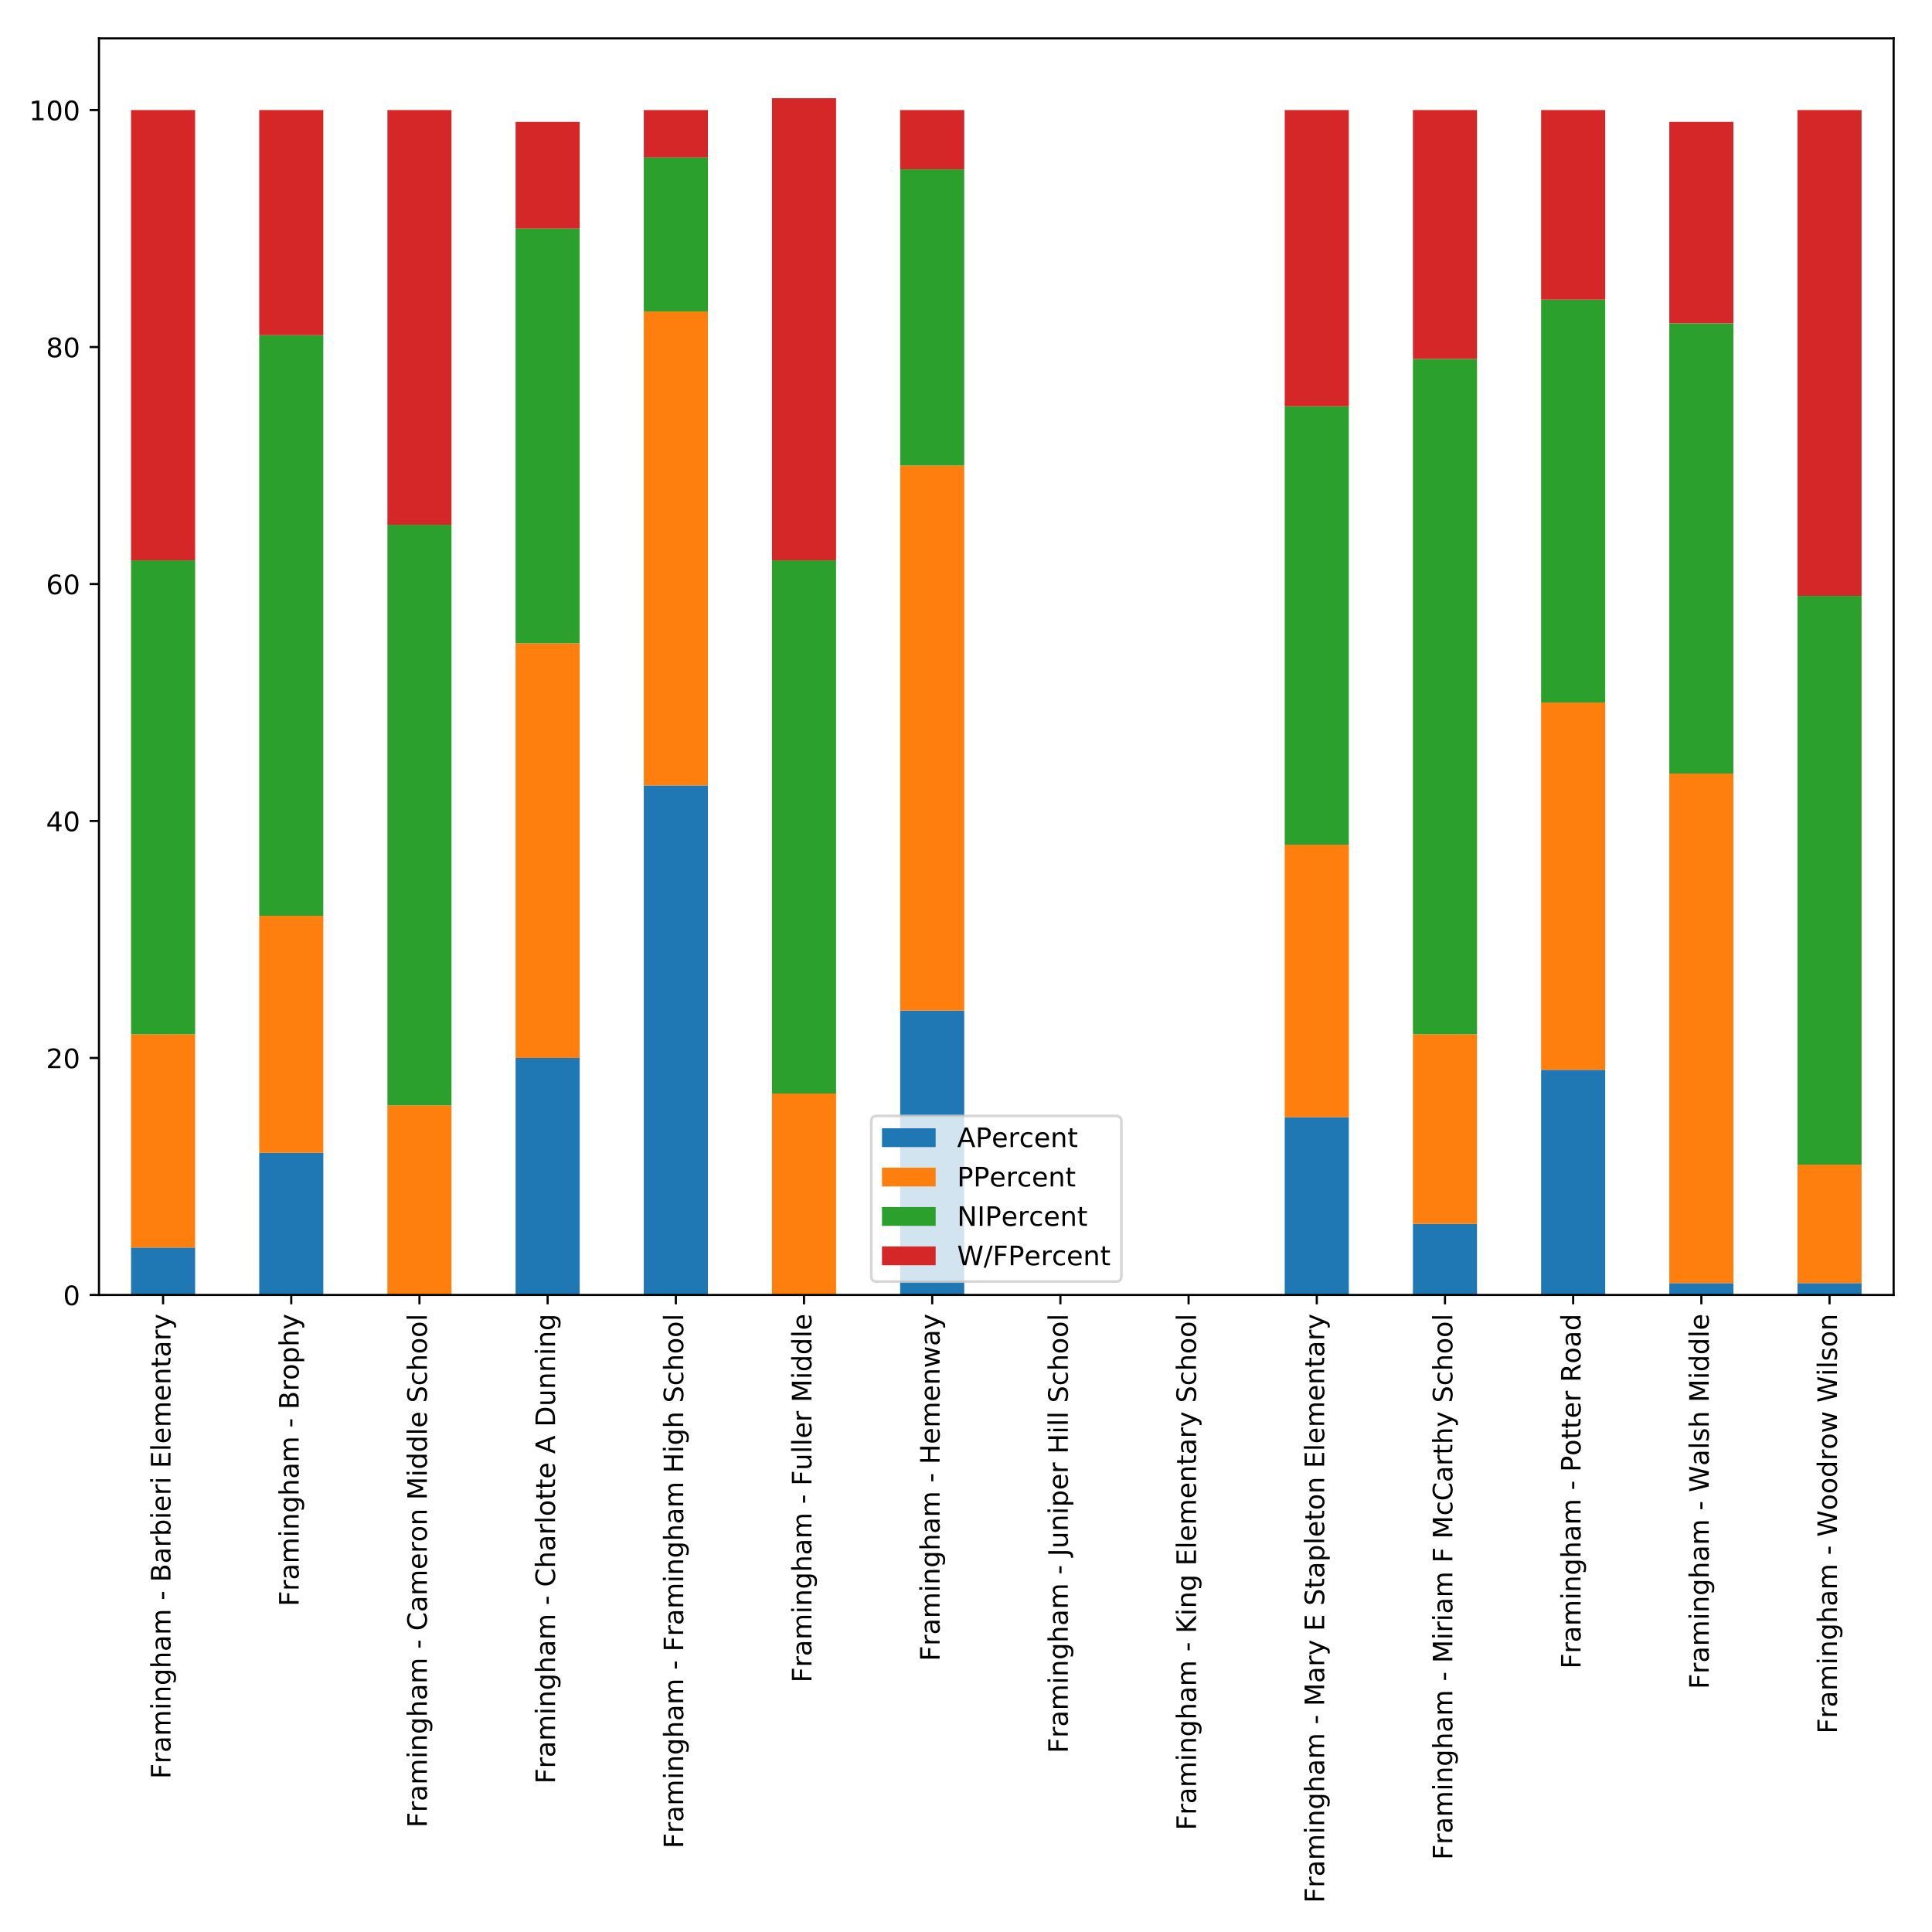 <?xml version="1.0" encoding="utf-8" standalone="no"?>
<!DOCTYPE svg PUBLIC "-//W3C//DTD SVG 1.1//EN"
  "http://www.w3.org/Graphics/SVG/1.1/DTD/svg11.dtd">
<!-- Created with matplotlib (http://matplotlib.org/) -->
<svg height="720pt" version="1.1" viewBox="0 0 720 720" width="720pt" xmlns="http://www.w3.org/2000/svg" xmlns:xlink="http://www.w3.org/1999/xlink">
 <defs>
  <style type="text/css">
*{stroke-linecap:butt;stroke-linejoin:round;}
  </style>
 </defs>
 <g id="figure_1">
  <g id="patch_1">
   <path d="M 0 720 
L 720 720 
L 720 0 
L 0 0 
z
" style="fill:#ffffff;"/>
  </g>
  <g id="axes_1">
   <g id="patch_2">
    <path d="M 36.888 482.594 
L 705.7 482.594 
L 705.7 14.3 
L 36.888 14.3 
z
" style="fill:#ffffff;"/>
   </g>
   <g id="patch_3">
    <path clip-path="url(#pca5e066c07)" d="M 48.831 482.594 
L 72.717 482.594 
L 72.717 464.931 
L 48.831 464.931 
z
" style="fill:#1f77b4;"/>
   </g>
   <g id="patch_4">
    <path clip-path="url(#pca5e066c07)" d="M 96.603 482.594 
L 120.489 482.594 
L 120.489 429.604 
L 96.603 429.604 
z
" style="fill:#1f77b4;"/>
   </g>
   <g id="patch_5">
    <path clip-path="url(#pca5e066c07)" d="M 144.375 482.594 
L 168.261 482.594 
L 168.261 482.594 
L 144.375 482.594 
z
" style="fill:#1f77b4;"/>
   </g>
   <g id="patch_6">
    <path clip-path="url(#pca5e066c07)" d="M 192.148 482.594 
L 216.034 482.594 
L 216.034 394.278 
L 192.148 394.278 
z
" style="fill:#1f77b4;"/>
   </g>
   <g id="patch_7">
    <path clip-path="url(#pca5e066c07)" d="M 239.92 482.594 
L 263.806 482.594 
L 263.806 292.715 
L 239.92 292.715 
z
" style="fill:#1f77b4;"/>
   </g>
   <g id="patch_8">
    <path clip-path="url(#pca5e066c07)" d="M 287.692 482.594 
L 311.578 482.594 
L 311.578 482.594 
L 287.692 482.594 
z
" style="fill:#1f77b4;"/>
   </g>
   <g id="patch_9">
    <path clip-path="url(#pca5e066c07)" d="M 335.465 482.594 
L 359.351 482.594 
L 359.351 376.615 
L 335.465 376.615 
z
" style="fill:#1f77b4;"/>
   </g>
   <g id="patch_10">
    <path clip-path="url(#pca5e066c07)" d="M 383.237 482.594 
L 407.123 482.594 
L 407.123 482.594 
L 383.237 482.594 
z
" style="fill:#1f77b4;"/>
   </g>
   <g id="patch_11">
    <path clip-path="url(#pca5e066c07)" d="M 431.009 482.594 
L 454.895 482.594 
L 454.895 482.594 
L 431.009 482.594 
z
" style="fill:#1f77b4;"/>
   </g>
   <g id="patch_12">
    <path clip-path="url(#pca5e066c07)" d="M 478.781 482.594 
L 502.668 482.594 
L 502.668 416.357 
L 478.781 416.357 
z
" style="fill:#1f77b4;"/>
   </g>
   <g id="patch_13">
    <path clip-path="url(#pca5e066c07)" d="M 526.554 482.594 
L 550.44 482.594 
L 550.44 456.099 
L 526.554 456.099 
z
" style="fill:#1f77b4;"/>
   </g>
   <g id="patch_14">
    <path clip-path="url(#pca5e066c07)" d="M 574.326 482.594 
L 598.212 482.594 
L 598.212 398.694 
L 574.326 398.694 
z
" style="fill:#1f77b4;"/>
   </g>
   <g id="patch_15">
    <path clip-path="url(#pca5e066c07)" d="M 622.098 482.594 
L 645.985 482.594 
L 645.985 478.178 
L 622.098 478.178 
z
" style="fill:#1f77b4;"/>
   </g>
   <g id="patch_16">
    <path clip-path="url(#pca5e066c07)" d="M 669.871 482.594 
L 693.757 482.594 
L 693.757 478.178 
L 669.871 478.178 
z
" style="fill:#1f77b4;"/>
   </g>
   <g id="patch_17">
    <path clip-path="url(#pca5e066c07)" d="M 48.831 464.931 
L 72.717 464.931 
L 72.717 385.447 
L 48.831 385.447 
z
" style="fill:#ff7f0e;"/>
   </g>
   <g id="patch_18">
    <path clip-path="url(#pca5e066c07)" d="M 96.603 429.604 
L 120.489 429.604 
L 120.489 341.289 
L 96.603 341.289 
z
" style="fill:#ff7f0e;"/>
   </g>
   <g id="patch_19">
    <path clip-path="url(#pca5e066c07)" d="M 144.375 482.594 
L 168.261 482.594 
L 168.261 411.941 
L 144.375 411.941 
z
" style="fill:#ff7f0e;"/>
   </g>
   <g id="patch_20">
    <path clip-path="url(#pca5e066c07)" d="M 192.148 394.278 
L 216.034 394.278 
L 216.034 239.726 
L 192.148 239.726 
z
" style="fill:#ff7f0e;"/>
   </g>
   <g id="patch_21">
    <path clip-path="url(#pca5e066c07)" d="M 239.92 292.715 
L 263.806 292.715 
L 263.806 116.084 
L 239.92 116.084 
z
" style="fill:#ff7f0e;"/>
   </g>
   <g id="patch_22">
    <path clip-path="url(#pca5e066c07)" d="M 287.692 482.594 
L 311.578 482.594 
L 311.578 407.525 
L 287.692 407.525 
z
" style="fill:#ff7f0e;"/>
   </g>
   <g id="patch_23">
    <path clip-path="url(#pca5e066c07)" d="M 335.465 376.615 
L 359.351 376.615 
L 359.351 173.489 
L 335.465 173.489 
z
" style="fill:#ff7f0e;"/>
   </g>
   <g id="patch_24">
    <path clip-path="url(#pca5e066c07)" d="M 383.237 482.594 
L 407.123 482.594 
L 407.123 482.594 
L 383.237 482.594 
z
" style="fill:#ff7f0e;"/>
   </g>
   <g id="patch_25">
    <path clip-path="url(#pca5e066c07)" d="M 431.009 482.594 
L 454.895 482.594 
L 454.895 482.594 
L 431.009 482.594 
z
" style="fill:#ff7f0e;"/>
   </g>
   <g id="patch_26">
    <path clip-path="url(#pca5e066c07)" d="M 478.781 416.357 
L 502.668 416.357 
L 502.668 314.794 
L 478.781 314.794 
z
" style="fill:#ff7f0e;"/>
   </g>
   <g id="patch_27">
    <path clip-path="url(#pca5e066c07)" d="M 526.554 456.099 
L 550.44 456.099 
L 550.44 385.447 
L 526.554 385.447 
z
" style="fill:#ff7f0e;"/>
   </g>
   <g id="patch_28">
    <path clip-path="url(#pca5e066c07)" d="M 574.326 398.694 
L 598.212 398.694 
L 598.212 261.805 
L 574.326 261.805 
z
" style="fill:#ff7f0e;"/>
   </g>
   <g id="patch_29">
    <path clip-path="url(#pca5e066c07)" d="M 622.098 478.178 
L 645.985 478.178 
L 645.985 288.299 
L 622.098 288.299 
z
" style="fill:#ff7f0e;"/>
   </g>
   <g id="patch_30">
    <path clip-path="url(#pca5e066c07)" d="M 669.871 478.178 
L 693.757 478.178 
L 693.757 434.02 
L 669.871 434.02 
z
" style="fill:#ff7f0e;"/>
   </g>
   <g id="patch_31">
    <path clip-path="url(#pca5e066c07)" d="M 48.831 385.447 
L 72.717 385.447 
L 72.717 208.815 
L 48.831 208.815 
z
" style="fill:#2ca02c;"/>
   </g>
   <g id="patch_32">
    <path clip-path="url(#pca5e066c07)" d="M 96.603 341.289 
L 120.489 341.289 
L 120.489 124.915 
L 96.603 124.915 
z
" style="fill:#2ca02c;"/>
   </g>
   <g id="patch_33">
    <path clip-path="url(#pca5e066c07)" d="M 144.375 411.941 
L 168.261 411.941 
L 168.261 195.568 
L 144.375 195.568 
z
" style="fill:#2ca02c;"/>
   </g>
   <g id="patch_34">
    <path clip-path="url(#pca5e066c07)" d="M 192.148 239.726 
L 216.034 239.726 
L 216.034 85.173 
L 192.148 85.173 
z
" style="fill:#2ca02c;"/>
   </g>
   <g id="patch_35">
    <path clip-path="url(#pca5e066c07)" d="M 239.92 116.084 
L 263.806 116.084 
L 263.806 58.679 
L 239.92 58.679 
z
" style="fill:#2ca02c;"/>
   </g>
   <g id="patch_36">
    <path clip-path="url(#pca5e066c07)" d="M 287.692 407.525 
L 311.578 407.525 
L 311.578 208.815 
L 287.692 208.815 
z
" style="fill:#2ca02c;"/>
   </g>
   <g id="patch_37">
    <path clip-path="url(#pca5e066c07)" d="M 335.465 173.489 
L 359.351 173.489 
L 359.351 63.094 
L 335.465 63.094 
z
" style="fill:#2ca02c;"/>
   </g>
   <g id="patch_38">
    <path clip-path="url(#pca5e066c07)" d="M 383.237 482.594 
L 407.123 482.594 
L 407.123 482.594 
L 383.237 482.594 
z
" style="fill:#2ca02c;"/>
   </g>
   <g id="patch_39">
    <path clip-path="url(#pca5e066c07)" d="M 431.009 482.594 
L 454.895 482.594 
L 454.895 482.594 
L 431.009 482.594 
z
" style="fill:#2ca02c;"/>
   </g>
   <g id="patch_40">
    <path clip-path="url(#pca5e066c07)" d="M 478.781 314.794 
L 502.668 314.794 
L 502.668 151.41 
L 478.781 151.41 
z
" style="fill:#2ca02c;"/>
   </g>
   <g id="patch_41">
    <path clip-path="url(#pca5e066c07)" d="M 526.554 385.447 
L 550.44 385.447 
L 550.44 133.747 
L 526.554 133.747 
z
" style="fill:#2ca02c;"/>
   </g>
   <g id="patch_42">
    <path clip-path="url(#pca5e066c07)" d="M 574.326 261.805 
L 598.212 261.805 
L 598.212 111.668 
L 574.326 111.668 
z
" style="fill:#2ca02c;"/>
   </g>
   <g id="patch_43">
    <path clip-path="url(#pca5e066c07)" d="M 622.098 288.299 
L 645.985 288.299 
L 645.985 120.5 
L 622.098 120.5 
z
" style="fill:#2ca02c;"/>
   </g>
   <g id="patch_44">
    <path clip-path="url(#pca5e066c07)" d="M 669.871 434.02 
L 693.757 434.02 
L 693.757 222.063 
L 669.871 222.063 
z
" style="fill:#2ca02c;"/>
   </g>
   <g id="patch_45">
    <path clip-path="url(#pca5e066c07)" d="M 48.831 208.815 
L 72.717 208.815 
L 72.717 41.015 
L 48.831 41.015 
z
" style="fill:#d62728;"/>
   </g>
   <g id="patch_46">
    <path clip-path="url(#pca5e066c07)" d="M 96.603 124.915 
L 120.489 124.915 
L 120.489 41.015 
L 96.603 41.015 
z
" style="fill:#d62728;"/>
   </g>
   <g id="patch_47">
    <path clip-path="url(#pca5e066c07)" d="M 144.375 195.568 
L 168.261 195.568 
L 168.261 41.015 
L 144.375 41.015 
z
" style="fill:#d62728;"/>
   </g>
   <g id="patch_48">
    <path clip-path="url(#pca5e066c07)" d="M 192.148 85.173 
L 216.034 85.173 
L 216.034 45.431 
L 192.148 45.431 
z
" style="fill:#d62728;"/>
   </g>
   <g id="patch_49">
    <path clip-path="url(#pca5e066c07)" d="M 239.92 58.679 
L 263.806 58.679 
L 263.806 41.015 
L 239.92 41.015 
z
" style="fill:#d62728;"/>
   </g>
   <g id="patch_50">
    <path clip-path="url(#pca5e066c07)" d="M 287.692 208.815 
L 311.578 208.815 
L 311.578 36.6 
L 287.692 36.6 
z
" style="fill:#d62728;"/>
   </g>
   <g id="patch_51">
    <path clip-path="url(#pca5e066c07)" d="M 335.465 63.094 
L 359.351 63.094 
L 359.351 41.015 
L 335.465 41.015 
z
" style="fill:#d62728;"/>
   </g>
   <g id="patch_52">
    <path clip-path="url(#pca5e066c07)" d="M 383.237 482.594 
L 407.123 482.594 
L 407.123 482.594 
L 383.237 482.594 
z
" style="fill:#d62728;"/>
   </g>
   <g id="patch_53">
    <path clip-path="url(#pca5e066c07)" d="M 431.009 482.594 
L 454.895 482.594 
L 454.895 482.594 
L 431.009 482.594 
z
" style="fill:#d62728;"/>
   </g>
   <g id="patch_54">
    <path clip-path="url(#pca5e066c07)" d="M 478.781 151.41 
L 502.668 151.41 
L 502.668 41.015 
L 478.781 41.015 
z
" style="fill:#d62728;"/>
   </g>
   <g id="patch_55">
    <path clip-path="url(#pca5e066c07)" d="M 526.554 133.747 
L 550.44 133.747 
L 550.44 41.015 
L 526.554 41.015 
z
" style="fill:#d62728;"/>
   </g>
   <g id="patch_56">
    <path clip-path="url(#pca5e066c07)" d="M 574.326 111.668 
L 598.212 111.668 
L 598.212 41.015 
L 574.326 41.015 
z
" style="fill:#d62728;"/>
   </g>
   <g id="patch_57">
    <path clip-path="url(#pca5e066c07)" d="M 622.098 120.5 
L 645.985 120.5 
L 645.985 45.431 
L 622.098 45.431 
z
" style="fill:#d62728;"/>
   </g>
   <g id="patch_58">
    <path clip-path="url(#pca5e066c07)" d="M 669.871 222.063 
L 693.757 222.063 
L 693.757 41.015 
L 669.871 41.015 
z
" style="fill:#d62728;"/>
   </g>
   <g id="matplotlib.axis_1">
    <g id="xtick_1">
     <g id="line2d_1">
      <defs>
       <path d="M 0 0 
L 0 3.5 
" id="m03f87fe6cb" style="stroke:#000000;stroke-width:0.8;"/>
      </defs>
      <g>
       <use style="stroke:#000000;stroke-width:0.8;" x="60.774" xlink:href="#m03f87fe6cb" y="482.594"/>
      </g>
     </g>
     <g id="text_1">
      <!-- Framingham - Barbieri Elementary -->
      <defs>
       <path d="M 9.812 72.906 
L 51.703 72.906 
L 51.703 64.594 
L 19.672 64.594 
L 19.672 43.109 
L 48.578 43.109 
L 48.578 34.812 
L 19.672 34.812 
L 19.672 0 
L 9.812 0 
z
" id="DejaVuSans-46"/>
       <path d="M 41.109 46.297 
Q 39.594 47.172 37.812 47.578 
Q 36.031 48 33.891 48 
Q 26.266 48 22.188 43.047 
Q 18.109 38.094 18.109 28.812 
L 18.109 0 
L 9.078 0 
L 9.078 54.688 
L 18.109 54.688 
L 18.109 46.188 
Q 20.953 51.172 25.484 53.578 
Q 30.031 56 36.531 56 
Q 37.453 56 38.578 55.875 
Q 39.703 55.766 41.062 55.516 
z
" id="DejaVuSans-72"/>
       <path d="M 34.281 27.484 
Q 23.391 27.484 19.188 25 
Q 14.984 22.516 14.984 16.5 
Q 14.984 11.719 18.141 8.906 
Q 21.297 6.109 26.703 6.109 
Q 34.188 6.109 38.703 11.406 
Q 43.219 16.703 43.219 25.484 
L 43.219 27.484 
z
M 52.203 31.203 
L 52.203 0 
L 43.219 0 
L 43.219 8.297 
Q 40.141 3.328 35.547 0.953 
Q 30.953 -1.422 24.312 -1.422 
Q 15.922 -1.422 10.953 3.297 
Q 6 8.016 6 15.922 
Q 6 25.141 12.172 29.828 
Q 18.359 34.516 30.609 34.516 
L 43.219 34.516 
L 43.219 35.406 
Q 43.219 41.609 39.141 45 
Q 35.062 48.391 27.688 48.391 
Q 23 48.391 18.547 47.266 
Q 14.109 46.141 10.016 43.891 
L 10.016 52.203 
Q 14.938 54.109 19.578 55.047 
Q 24.219 56 28.609 56 
Q 40.484 56 46.344 49.844 
Q 52.203 43.703 52.203 31.203 
z
" id="DejaVuSans-61"/>
       <path d="M 52 44.188 
Q 55.375 50.25 60.062 53.125 
Q 64.75 56 71.094 56 
Q 79.641 56 84.281 50.016 
Q 88.922 44.047 88.922 33.016 
L 88.922 0 
L 79.891 0 
L 79.891 32.719 
Q 79.891 40.578 77.094 44.375 
Q 74.312 48.188 68.609 48.188 
Q 61.625 48.188 57.562 43.547 
Q 53.516 38.922 53.516 30.906 
L 53.516 0 
L 44.484 0 
L 44.484 32.719 
Q 44.484 40.625 41.703 44.406 
Q 38.922 48.188 33.109 48.188 
Q 26.219 48.188 22.156 43.531 
Q 18.109 38.875 18.109 30.906 
L 18.109 0 
L 9.078 0 
L 9.078 54.688 
L 18.109 54.688 
L 18.109 46.188 
Q 21.188 51.219 25.484 53.609 
Q 29.781 56 35.688 56 
Q 41.656 56 45.828 52.969 
Q 50 49.953 52 44.188 
z
" id="DejaVuSans-6d"/>
       <path d="M 9.422 54.688 
L 18.406 54.688 
L 18.406 0 
L 9.422 0 
z
M 9.422 75.984 
L 18.406 75.984 
L 18.406 64.594 
L 9.422 64.594 
z
" id="DejaVuSans-69"/>
       <path d="M 54.891 33.016 
L 54.891 0 
L 45.906 0 
L 45.906 32.719 
Q 45.906 40.484 42.875 44.328 
Q 39.844 48.188 33.797 48.188 
Q 26.516 48.188 22.312 43.547 
Q 18.109 38.922 18.109 30.906 
L 18.109 0 
L 9.078 0 
L 9.078 54.688 
L 18.109 54.688 
L 18.109 46.188 
Q 21.344 51.125 25.703 53.562 
Q 30.078 56 35.797 56 
Q 45.219 56 50.047 50.172 
Q 54.891 44.344 54.891 33.016 
z
" id="DejaVuSans-6e"/>
       <path d="M 45.406 27.984 
Q 45.406 37.75 41.375 43.109 
Q 37.359 48.484 30.078 48.484 
Q 22.859 48.484 18.828 43.109 
Q 14.797 37.75 14.797 27.984 
Q 14.797 18.266 18.828 12.891 
Q 22.859 7.516 30.078 7.516 
Q 37.359 7.516 41.375 12.891 
Q 45.406 18.266 45.406 27.984 
z
M 54.391 6.781 
Q 54.391 -7.172 48.188 -13.984 
Q 42 -20.797 29.203 -20.797 
Q 24.469 -20.797 20.266 -20.094 
Q 16.062 -19.391 12.109 -17.922 
L 12.109 -9.188 
Q 16.062 -11.328 19.922 -12.344 
Q 23.781 -13.375 27.781 -13.375 
Q 36.625 -13.375 41.016 -8.766 
Q 45.406 -4.156 45.406 5.172 
L 45.406 9.625 
Q 42.625 4.781 38.281 2.391 
Q 33.938 0 27.875 0 
Q 17.828 0 11.672 7.656 
Q 5.516 15.328 5.516 27.984 
Q 5.516 40.672 11.672 48.328 
Q 17.828 56 27.875 56 
Q 33.938 56 38.281 53.609 
Q 42.625 51.219 45.406 46.391 
L 45.406 54.688 
L 54.391 54.688 
z
" id="DejaVuSans-67"/>
       <path d="M 54.891 33.016 
L 54.891 0 
L 45.906 0 
L 45.906 32.719 
Q 45.906 40.484 42.875 44.328 
Q 39.844 48.188 33.797 48.188 
Q 26.516 48.188 22.312 43.547 
Q 18.109 38.922 18.109 30.906 
L 18.109 0 
L 9.078 0 
L 9.078 75.984 
L 18.109 75.984 
L 18.109 46.188 
Q 21.344 51.125 25.703 53.562 
Q 30.078 56 35.797 56 
Q 45.219 56 50.047 50.172 
Q 54.891 44.344 54.891 33.016 
z
" id="DejaVuSans-68"/>
       <path id="DejaVuSans-20"/>
       <path d="M 4.891 31.391 
L 31.203 31.391 
L 31.203 23.391 
L 4.891 23.391 
z
" id="DejaVuSans-2d"/>
       <path d="M 19.672 34.812 
L 19.672 8.109 
L 35.5 8.109 
Q 43.453 8.109 47.281 11.406 
Q 51.125 14.703 51.125 21.484 
Q 51.125 28.328 47.281 31.562 
Q 43.453 34.812 35.5 34.812 
z
M 19.672 64.797 
L 19.672 42.828 
L 34.281 42.828 
Q 41.5 42.828 45.031 45.531 
Q 48.578 48.25 48.578 53.812 
Q 48.578 59.328 45.031 62.062 
Q 41.5 64.797 34.281 64.797 
z
M 9.812 72.906 
L 35.016 72.906 
Q 46.297 72.906 52.391 68.219 
Q 58.5 63.531 58.5 54.891 
Q 58.5 48.188 55.375 44.234 
Q 52.25 40.281 46.188 39.312 
Q 53.469 37.75 57.5 32.781 
Q 61.531 27.828 61.531 20.406 
Q 61.531 10.641 54.891 5.312 
Q 48.25 0 35.984 0 
L 9.812 0 
z
" id="DejaVuSans-42"/>
       <path d="M 48.688 27.297 
Q 48.688 37.203 44.609 42.844 
Q 40.531 48.484 33.406 48.484 
Q 26.266 48.484 22.188 42.844 
Q 18.109 37.203 18.109 27.297 
Q 18.109 17.391 22.188 11.75 
Q 26.266 6.109 33.406 6.109 
Q 40.531 6.109 44.609 11.75 
Q 48.688 17.391 48.688 27.297 
z
M 18.109 46.391 
Q 20.953 51.266 25.266 53.625 
Q 29.594 56 35.594 56 
Q 45.562 56 51.781 48.094 
Q 58.016 40.188 58.016 27.297 
Q 58.016 14.406 51.781 6.484 
Q 45.562 -1.422 35.594 -1.422 
Q 29.594 -1.422 25.266 0.953 
Q 20.953 3.328 18.109 8.203 
L 18.109 0 
L 9.078 0 
L 9.078 75.984 
L 18.109 75.984 
z
" id="DejaVuSans-62"/>
       <path d="M 56.203 29.594 
L 56.203 25.203 
L 14.891 25.203 
Q 15.484 15.922 20.484 11.062 
Q 25.484 6.203 34.422 6.203 
Q 39.594 6.203 44.453 7.469 
Q 49.312 8.734 54.109 11.281 
L 54.109 2.781 
Q 49.266 0.734 44.188 -0.344 
Q 39.109 -1.422 33.891 -1.422 
Q 20.797 -1.422 13.156 6.188 
Q 5.516 13.812 5.516 26.812 
Q 5.516 40.234 12.766 48.109 
Q 20.016 56 32.328 56 
Q 43.359 56 49.781 48.891 
Q 56.203 41.797 56.203 29.594 
z
M 47.219 32.234 
Q 47.125 39.594 43.094 43.984 
Q 39.062 48.391 32.422 48.391 
Q 24.906 48.391 20.391 44.141 
Q 15.875 39.891 15.188 32.172 
z
" id="DejaVuSans-65"/>
       <path d="M 9.812 72.906 
L 55.906 72.906 
L 55.906 64.594 
L 19.672 64.594 
L 19.672 43.016 
L 54.391 43.016 
L 54.391 34.719 
L 19.672 34.719 
L 19.672 8.297 
L 56.781 8.297 
L 56.781 0 
L 9.812 0 
z
" id="DejaVuSans-45"/>
       <path d="M 9.422 75.984 
L 18.406 75.984 
L 18.406 0 
L 9.422 0 
z
" id="DejaVuSans-6c"/>
       <path d="M 18.312 70.219 
L 18.312 54.688 
L 36.812 54.688 
L 36.812 47.703 
L 18.312 47.703 
L 18.312 18.016 
Q 18.312 11.328 20.141 9.422 
Q 21.969 7.516 27.594 7.516 
L 36.812 7.516 
L 36.812 0 
L 27.594 0 
Q 17.188 0 13.234 3.875 
Q 9.281 7.766 9.281 18.016 
L 9.281 47.703 
L 2.688 47.703 
L 2.688 54.688 
L 9.281 54.688 
L 9.281 70.219 
z
" id="DejaVuSans-74"/>
       <path d="M 32.172 -5.078 
Q 28.375 -14.844 24.75 -17.812 
Q 21.141 -20.797 15.094 -20.797 
L 7.906 -20.797 
L 7.906 -13.281 
L 13.188 -13.281 
Q 16.891 -13.281 18.938 -11.516 
Q 21 -9.766 23.484 -3.219 
L 25.094 0.875 
L 2.984 54.688 
L 12.5 54.688 
L 29.594 11.922 
L 46.688 54.688 
L 56.203 54.688 
z
" id="DejaVuSans-79"/>
      </defs>
      <g transform="translate(63.533 662.955)rotate(-90)scale(0.1 -0.1)">
       <use xlink:href="#DejaVuSans-46"/>
       <use x="57.41" xlink:href="#DejaVuSans-72"/>
       <use x="98.523" xlink:href="#DejaVuSans-61"/>
       <use x="159.803" xlink:href="#DejaVuSans-6d"/>
       <use x="257.215" xlink:href="#DejaVuSans-69"/>
       <use x="284.998" xlink:href="#DejaVuSans-6e"/>
       <use x="348.377" xlink:href="#DejaVuSans-67"/>
       <use x="411.854" xlink:href="#DejaVuSans-68"/>
       <use x="475.232" xlink:href="#DejaVuSans-61"/>
       <use x="536.512" xlink:href="#DejaVuSans-6d"/>
       <use x="633.924" xlink:href="#DejaVuSans-20"/>
       <use x="665.711" xlink:href="#DejaVuSans-2d"/>
       <use x="701.795" xlink:href="#DejaVuSans-20"/>
       <use x="733.582" xlink:href="#DejaVuSans-42"/>
       <use x="802.186" xlink:href="#DejaVuSans-61"/>
       <use x="863.465" xlink:href="#DejaVuSans-72"/>
       <use x="904.578" xlink:href="#DejaVuSans-62"/>
       <use x="968.055" xlink:href="#DejaVuSans-69"/>
       <use x="995.838" xlink:href="#DejaVuSans-65"/>
       <use x="1057.361" xlink:href="#DejaVuSans-72"/>
       <use x="1098.475" xlink:href="#DejaVuSans-69"/>
       <use x="1126.258" xlink:href="#DejaVuSans-20"/>
       <use x="1158.045" xlink:href="#DejaVuSans-45"/>
       <use x="1221.229" xlink:href="#DejaVuSans-6c"/>
       <use x="1249.012" xlink:href="#DejaVuSans-65"/>
       <use x="1310.535" xlink:href="#DejaVuSans-6d"/>
       <use x="1407.947" xlink:href="#DejaVuSans-65"/>
       <use x="1469.471" xlink:href="#DejaVuSans-6e"/>
       <use x="1532.85" xlink:href="#DejaVuSans-74"/>
       <use x="1572.059" xlink:href="#DejaVuSans-61"/>
       <use x="1633.338" xlink:href="#DejaVuSans-72"/>
       <use x="1674.451" xlink:href="#DejaVuSans-79"/>
      </g>
     </g>
    </g>
    <g id="xtick_2">
     <g id="line2d_2">
      <g>
       <use style="stroke:#000000;stroke-width:0.8;" x="108.546" xlink:href="#m03f87fe6cb" y="482.594"/>
      </g>
     </g>
     <g id="text_2">
      <!-- Framingham - Brophy -->
      <defs>
       <path d="M 30.609 48.391 
Q 23.391 48.391 19.188 42.75 
Q 14.984 37.109 14.984 27.297 
Q 14.984 17.484 19.156 11.844 
Q 23.344 6.203 30.609 6.203 
Q 37.797 6.203 41.984 11.859 
Q 46.188 17.531 46.188 27.297 
Q 46.188 37.016 41.984 42.703 
Q 37.797 48.391 30.609 48.391 
z
M 30.609 56 
Q 42.328 56 49.016 48.375 
Q 55.719 40.766 55.719 27.297 
Q 55.719 13.875 49.016 6.219 
Q 42.328 -1.422 30.609 -1.422 
Q 18.844 -1.422 12.172 6.219 
Q 5.516 13.875 5.516 27.297 
Q 5.516 40.766 12.172 48.375 
Q 18.844 56 30.609 56 
z
" id="DejaVuSans-6f"/>
       <path d="M 18.109 8.203 
L 18.109 -20.797 
L 9.078 -20.797 
L 9.078 54.688 
L 18.109 54.688 
L 18.109 46.391 
Q 20.953 51.266 25.266 53.625 
Q 29.594 56 35.594 56 
Q 45.562 56 51.781 48.094 
Q 58.016 40.188 58.016 27.297 
Q 58.016 14.406 51.781 6.484 
Q 45.562 -1.422 35.594 -1.422 
Q 29.594 -1.422 25.266 0.953 
Q 20.953 3.328 18.109 8.203 
z
M 48.688 27.297 
Q 48.688 37.203 44.609 42.844 
Q 40.531 48.484 33.406 48.484 
Q 26.266 48.484 22.188 42.844 
Q 18.109 37.203 18.109 27.297 
Q 18.109 17.391 22.188 11.75 
Q 26.266 6.109 33.406 6.109 
Q 40.531 6.109 44.609 11.75 
Q 48.688 17.391 48.688 27.297 
z
" id="DejaVuSans-70"/>
      </defs>
      <g transform="translate(111.305 598.641)rotate(-90)scale(0.1 -0.1)">
       <use xlink:href="#DejaVuSans-46"/>
       <use x="57.41" xlink:href="#DejaVuSans-72"/>
       <use x="98.523" xlink:href="#DejaVuSans-61"/>
       <use x="159.803" xlink:href="#DejaVuSans-6d"/>
       <use x="257.215" xlink:href="#DejaVuSans-69"/>
       <use x="284.998" xlink:href="#DejaVuSans-6e"/>
       <use x="348.377" xlink:href="#DejaVuSans-67"/>
       <use x="411.854" xlink:href="#DejaVuSans-68"/>
       <use x="475.232" xlink:href="#DejaVuSans-61"/>
       <use x="536.512" xlink:href="#DejaVuSans-6d"/>
       <use x="633.924" xlink:href="#DejaVuSans-20"/>
       <use x="665.711" xlink:href="#DejaVuSans-2d"/>
       <use x="701.795" xlink:href="#DejaVuSans-20"/>
       <use x="733.582" xlink:href="#DejaVuSans-42"/>
       <use x="802.186" xlink:href="#DejaVuSans-72"/>
       <use x="843.268" xlink:href="#DejaVuSans-6f"/>
       <use x="904.449" xlink:href="#DejaVuSans-70"/>
       <use x="967.926" xlink:href="#DejaVuSans-68"/>
       <use x="1031.305" xlink:href="#DejaVuSans-79"/>
      </g>
     </g>
    </g>
    <g id="xtick_3">
     <g id="line2d_3">
      <g>
       <use style="stroke:#000000;stroke-width:0.8;" x="156.318" xlink:href="#m03f87fe6cb" y="482.594"/>
      </g>
     </g>
     <g id="text_3">
      <!-- Framingham - Cameron Middle School -->
      <defs>
       <path d="M 64.406 67.281 
L 64.406 56.891 
Q 59.422 61.531 53.781 63.812 
Q 48.141 66.109 41.797 66.109 
Q 29.297 66.109 22.656 58.469 
Q 16.016 50.828 16.016 36.375 
Q 16.016 21.969 22.656 14.328 
Q 29.297 6.688 41.797 6.688 
Q 48.141 6.688 53.781 8.984 
Q 59.422 11.281 64.406 15.922 
L 64.406 5.609 
Q 59.234 2.094 53.438 0.328 
Q 47.656 -1.422 41.219 -1.422 
Q 24.656 -1.422 15.125 8.703 
Q 5.609 18.844 5.609 36.375 
Q 5.609 53.953 15.125 64.078 
Q 24.656 74.219 41.219 74.219 
Q 47.75 74.219 53.531 72.484 
Q 59.328 70.75 64.406 67.281 
z
" id="DejaVuSans-43"/>
       <path d="M 9.812 72.906 
L 24.516 72.906 
L 43.109 23.297 
L 61.812 72.906 
L 76.516 72.906 
L 76.516 0 
L 66.891 0 
L 66.891 64.016 
L 48.094 14.016 
L 38.188 14.016 
L 19.391 64.016 
L 19.391 0 
L 9.812 0 
z
" id="DejaVuSans-4d"/>
       <path d="M 45.406 46.391 
L 45.406 75.984 
L 54.391 75.984 
L 54.391 0 
L 45.406 0 
L 45.406 8.203 
Q 42.578 3.328 38.25 0.953 
Q 33.938 -1.422 27.875 -1.422 
Q 17.969 -1.422 11.734 6.484 
Q 5.516 14.406 5.516 27.297 
Q 5.516 40.188 11.734 48.094 
Q 17.969 56 27.875 56 
Q 33.938 56 38.25 53.625 
Q 42.578 51.266 45.406 46.391 
z
M 14.797 27.297 
Q 14.797 17.391 18.875 11.75 
Q 22.953 6.109 30.078 6.109 
Q 37.203 6.109 41.297 11.75 
Q 45.406 17.391 45.406 27.297 
Q 45.406 37.203 41.297 42.844 
Q 37.203 48.484 30.078 48.484 
Q 22.953 48.484 18.875 42.844 
Q 14.797 37.203 14.797 27.297 
z
" id="DejaVuSans-64"/>
       <path d="M 53.516 70.516 
L 53.516 60.891 
Q 47.906 63.578 42.922 64.891 
Q 37.938 66.219 33.297 66.219 
Q 25.25 66.219 20.875 63.094 
Q 16.5 59.969 16.5 54.203 
Q 16.5 49.359 19.406 46.891 
Q 22.312 44.438 30.422 42.922 
L 36.375 41.703 
Q 47.406 39.594 52.656 34.297 
Q 57.906 29 57.906 20.125 
Q 57.906 9.516 50.797 4.047 
Q 43.703 -1.422 29.984 -1.422 
Q 24.812 -1.422 18.969 -0.25 
Q 13.141 0.922 6.891 3.219 
L 6.891 13.375 
Q 12.891 10.016 18.656 8.297 
Q 24.422 6.594 29.984 6.594 
Q 38.422 6.594 43.016 9.906 
Q 47.609 13.234 47.609 19.391 
Q 47.609 24.75 44.312 27.781 
Q 41.016 30.812 33.5 32.328 
L 27.484 33.5 
Q 16.453 35.688 11.516 40.375 
Q 6.594 45.062 6.594 53.422 
Q 6.594 63.094 13.406 68.656 
Q 20.219 74.219 32.172 74.219 
Q 37.312 74.219 42.625 73.281 
Q 47.953 72.359 53.516 70.516 
z
" id="DejaVuSans-53"/>
       <path d="M 48.781 52.594 
L 48.781 44.188 
Q 44.969 46.297 41.141 47.344 
Q 37.312 48.391 33.406 48.391 
Q 24.656 48.391 19.812 42.844 
Q 14.984 37.312 14.984 27.297 
Q 14.984 17.281 19.812 11.734 
Q 24.656 6.203 33.406 6.203 
Q 37.312 6.203 41.141 7.25 
Q 44.969 8.297 48.781 10.406 
L 48.781 2.094 
Q 45.016 0.344 40.984 -0.531 
Q 36.969 -1.422 32.422 -1.422 
Q 20.062 -1.422 12.781 6.344 
Q 5.516 14.109 5.516 27.297 
Q 5.516 40.672 12.859 48.328 
Q 20.219 56 33.016 56 
Q 37.156 56 41.109 55.141 
Q 45.062 54.297 48.781 52.594 
z
" id="DejaVuSans-63"/>
      </defs>
      <g transform="translate(159.078 681.108)rotate(-90)scale(0.1 -0.1)">
       <use xlink:href="#DejaVuSans-46"/>
       <use x="57.41" xlink:href="#DejaVuSans-72"/>
       <use x="98.523" xlink:href="#DejaVuSans-61"/>
       <use x="159.803" xlink:href="#DejaVuSans-6d"/>
       <use x="257.215" xlink:href="#DejaVuSans-69"/>
       <use x="284.998" xlink:href="#DejaVuSans-6e"/>
       <use x="348.377" xlink:href="#DejaVuSans-67"/>
       <use x="411.854" xlink:href="#DejaVuSans-68"/>
       <use x="475.232" xlink:href="#DejaVuSans-61"/>
       <use x="536.512" xlink:href="#DejaVuSans-6d"/>
       <use x="633.924" xlink:href="#DejaVuSans-20"/>
       <use x="665.711" xlink:href="#DejaVuSans-2d"/>
       <use x="701.795" xlink:href="#DejaVuSans-20"/>
       <use x="733.582" xlink:href="#DejaVuSans-43"/>
       <use x="803.406" xlink:href="#DejaVuSans-61"/>
       <use x="864.686" xlink:href="#DejaVuSans-6d"/>
       <use x="962.098" xlink:href="#DejaVuSans-65"/>
       <use x="1023.621" xlink:href="#DejaVuSans-72"/>
       <use x="1064.703" xlink:href="#DejaVuSans-6f"/>
       <use x="1125.885" xlink:href="#DejaVuSans-6e"/>
       <use x="1189.264" xlink:href="#DejaVuSans-20"/>
       <use x="1221.051" xlink:href="#DejaVuSans-4d"/>
       <use x="1307.33" xlink:href="#DejaVuSans-69"/>
       <use x="1335.113" xlink:href="#DejaVuSans-64"/>
       <use x="1398.59" xlink:href="#DejaVuSans-64"/>
       <use x="1462.066" xlink:href="#DejaVuSans-6c"/>
       <use x="1489.85" xlink:href="#DejaVuSans-65"/>
       <use x="1551.373" xlink:href="#DejaVuSans-20"/>
       <use x="1583.16" xlink:href="#DejaVuSans-53"/>
       <use x="1646.637" xlink:href="#DejaVuSans-63"/>
       <use x="1701.617" xlink:href="#DejaVuSans-68"/>
       <use x="1764.996" xlink:href="#DejaVuSans-6f"/>
       <use x="1826.178" xlink:href="#DejaVuSans-6f"/>
       <use x="1887.359" xlink:href="#DejaVuSans-6c"/>
      </g>
     </g>
    </g>
    <g id="xtick_4">
     <g id="line2d_4">
      <g>
       <use style="stroke:#000000;stroke-width:0.8;" x="204.091" xlink:href="#m03f87fe6cb" y="482.594"/>
      </g>
     </g>
     <g id="text_4">
      <!-- Framingham - Charlotte A Dunning -->
      <defs>
       <path d="M 34.188 63.188 
L 20.797 26.906 
L 47.609 26.906 
z
M 28.609 72.906 
L 39.797 72.906 
L 67.578 0 
L 57.328 0 
L 50.688 18.703 
L 17.828 18.703 
L 11.188 0 
L 0.781 0 
z
" id="DejaVuSans-41"/>
       <path d="M 19.672 64.797 
L 19.672 8.109 
L 31.594 8.109 
Q 46.688 8.109 53.688 14.938 
Q 60.688 21.781 60.688 36.531 
Q 60.688 51.172 53.688 57.984 
Q 46.688 64.797 31.594 64.797 
z
M 9.812 72.906 
L 30.078 72.906 
Q 51.266 72.906 61.172 64.094 
Q 71.094 55.281 71.094 36.531 
Q 71.094 17.672 61.125 8.828 
Q 51.172 0 30.078 0 
L 9.812 0 
z
" id="DejaVuSans-44"/>
       <path d="M 8.5 21.578 
L 8.5 54.688 
L 17.484 54.688 
L 17.484 21.922 
Q 17.484 14.156 20.5 10.266 
Q 23.531 6.391 29.594 6.391 
Q 36.859 6.391 41.078 11.031 
Q 45.312 15.672 45.312 23.688 
L 45.312 54.688 
L 54.297 54.688 
L 54.297 0 
L 45.312 0 
L 45.312 8.406 
Q 42.047 3.422 37.719 1 
Q 33.406 -1.422 27.688 -1.422 
Q 18.266 -1.422 13.375 4.438 
Q 8.5 10.297 8.5 21.578 
z
M 31.109 56 
z
" id="DejaVuSans-75"/>
      </defs>
      <g transform="translate(206.85 664.772)rotate(-90)scale(0.1 -0.1)">
       <use xlink:href="#DejaVuSans-46"/>
       <use x="57.41" xlink:href="#DejaVuSans-72"/>
       <use x="98.523" xlink:href="#DejaVuSans-61"/>
       <use x="159.803" xlink:href="#DejaVuSans-6d"/>
       <use x="257.215" xlink:href="#DejaVuSans-69"/>
       <use x="284.998" xlink:href="#DejaVuSans-6e"/>
       <use x="348.377" xlink:href="#DejaVuSans-67"/>
       <use x="411.854" xlink:href="#DejaVuSans-68"/>
       <use x="475.232" xlink:href="#DejaVuSans-61"/>
       <use x="536.512" xlink:href="#DejaVuSans-6d"/>
       <use x="633.924" xlink:href="#DejaVuSans-20"/>
       <use x="665.711" xlink:href="#DejaVuSans-2d"/>
       <use x="701.795" xlink:href="#DejaVuSans-20"/>
       <use x="733.582" xlink:href="#DejaVuSans-43"/>
       <use x="803.406" xlink:href="#DejaVuSans-68"/>
       <use x="866.785" xlink:href="#DejaVuSans-61"/>
       <use x="928.064" xlink:href="#DejaVuSans-72"/>
       <use x="969.178" xlink:href="#DejaVuSans-6c"/>
       <use x="996.961" xlink:href="#DejaVuSans-6f"/>
       <use x="1058.143" xlink:href="#DejaVuSans-74"/>
       <use x="1097.352" xlink:href="#DejaVuSans-74"/>
       <use x="1136.561" xlink:href="#DejaVuSans-65"/>
       <use x="1198.084" xlink:href="#DejaVuSans-20"/>
       <use x="1229.871" xlink:href="#DejaVuSans-41"/>
       <use x="1298.279" xlink:href="#DejaVuSans-20"/>
       <use x="1330.066" xlink:href="#DejaVuSans-44"/>
       <use x="1407.068" xlink:href="#DejaVuSans-75"/>
       <use x="1470.447" xlink:href="#DejaVuSans-6e"/>
       <use x="1533.826" xlink:href="#DejaVuSans-6e"/>
       <use x="1597.205" xlink:href="#DejaVuSans-69"/>
       <use x="1624.988" xlink:href="#DejaVuSans-6e"/>
       <use x="1688.367" xlink:href="#DejaVuSans-67"/>
      </g>
     </g>
    </g>
    <g id="xtick_5">
     <g id="line2d_5">
      <g>
       <use style="stroke:#000000;stroke-width:0.8;" x="251.863" xlink:href="#m03f87fe6cb" y="482.594"/>
      </g>
     </g>
     <g id="text_5">
      <!-- Framingham - Framingham High School -->
      <defs>
       <path d="M 9.812 72.906 
L 19.672 72.906 
L 19.672 43.016 
L 55.516 43.016 
L 55.516 72.906 
L 65.375 72.906 
L 65.375 0 
L 55.516 0 
L 55.516 34.719 
L 19.672 34.719 
L 19.672 0 
L 9.812 0 
z
" id="DejaVuSans-48"/>
      </defs>
      <g transform="translate(254.622 688.88)rotate(-90)scale(0.1 -0.1)">
       <use xlink:href="#DejaVuSans-46"/>
       <use x="57.41" xlink:href="#DejaVuSans-72"/>
       <use x="98.523" xlink:href="#DejaVuSans-61"/>
       <use x="159.803" xlink:href="#DejaVuSans-6d"/>
       <use x="257.215" xlink:href="#DejaVuSans-69"/>
       <use x="284.998" xlink:href="#DejaVuSans-6e"/>
       <use x="348.377" xlink:href="#DejaVuSans-67"/>
       <use x="411.854" xlink:href="#DejaVuSans-68"/>
       <use x="475.232" xlink:href="#DejaVuSans-61"/>
       <use x="536.512" xlink:href="#DejaVuSans-6d"/>
       <use x="633.924" xlink:href="#DejaVuSans-20"/>
       <use x="665.711" xlink:href="#DejaVuSans-2d"/>
       <use x="701.795" xlink:href="#DejaVuSans-20"/>
       <use x="733.582" xlink:href="#DejaVuSans-46"/>
       <use x="790.992" xlink:href="#DejaVuSans-72"/>
       <use x="832.105" xlink:href="#DejaVuSans-61"/>
       <use x="893.385" xlink:href="#DejaVuSans-6d"/>
       <use x="990.797" xlink:href="#DejaVuSans-69"/>
       <use x="1018.58" xlink:href="#DejaVuSans-6e"/>
       <use x="1081.959" xlink:href="#DejaVuSans-67"/>
       <use x="1145.436" xlink:href="#DejaVuSans-68"/>
       <use x="1208.814" xlink:href="#DejaVuSans-61"/>
       <use x="1270.094" xlink:href="#DejaVuSans-6d"/>
       <use x="1367.506" xlink:href="#DejaVuSans-20"/>
       <use x="1399.293" xlink:href="#DejaVuSans-48"/>
       <use x="1474.488" xlink:href="#DejaVuSans-69"/>
       <use x="1502.271" xlink:href="#DejaVuSans-67"/>
       <use x="1565.748" xlink:href="#DejaVuSans-68"/>
       <use x="1629.127" xlink:href="#DejaVuSans-20"/>
       <use x="1660.914" xlink:href="#DejaVuSans-53"/>
       <use x="1724.391" xlink:href="#DejaVuSans-63"/>
       <use x="1779.371" xlink:href="#DejaVuSans-68"/>
       <use x="1842.75" xlink:href="#DejaVuSans-6f"/>
       <use x="1903.932" xlink:href="#DejaVuSans-6f"/>
       <use x="1965.113" xlink:href="#DejaVuSans-6c"/>
      </g>
     </g>
    </g>
    <g id="xtick_6">
     <g id="line2d_6">
      <g>
       <use style="stroke:#000000;stroke-width:0.8;" x="299.635" xlink:href="#m03f87fe6cb" y="482.594"/>
      </g>
     </g>
     <g id="text_6">
      <!-- Framingham - Fuller Middle -->
      <g transform="translate(302.395 627.062)rotate(-90)scale(0.1 -0.1)">
       <use xlink:href="#DejaVuSans-46"/>
       <use x="57.41" xlink:href="#DejaVuSans-72"/>
       <use x="98.523" xlink:href="#DejaVuSans-61"/>
       <use x="159.803" xlink:href="#DejaVuSans-6d"/>
       <use x="257.215" xlink:href="#DejaVuSans-69"/>
       <use x="284.998" xlink:href="#DejaVuSans-6e"/>
       <use x="348.377" xlink:href="#DejaVuSans-67"/>
       <use x="411.854" xlink:href="#DejaVuSans-68"/>
       <use x="475.232" xlink:href="#DejaVuSans-61"/>
       <use x="536.512" xlink:href="#DejaVuSans-6d"/>
       <use x="633.924" xlink:href="#DejaVuSans-20"/>
       <use x="665.711" xlink:href="#DejaVuSans-2d"/>
       <use x="701.795" xlink:href="#DejaVuSans-20"/>
       <use x="733.582" xlink:href="#DejaVuSans-46"/>
       <use x="791.023" xlink:href="#DejaVuSans-75"/>
       <use x="854.402" xlink:href="#DejaVuSans-6c"/>
       <use x="882.186" xlink:href="#DejaVuSans-6c"/>
       <use x="909.969" xlink:href="#DejaVuSans-65"/>
       <use x="971.492" xlink:href="#DejaVuSans-72"/>
       <use x="1012.605" xlink:href="#DejaVuSans-20"/>
       <use x="1044.393" xlink:href="#DejaVuSans-4d"/>
       <use x="1130.672" xlink:href="#DejaVuSans-69"/>
       <use x="1158.455" xlink:href="#DejaVuSans-64"/>
       <use x="1221.932" xlink:href="#DejaVuSans-64"/>
       <use x="1285.408" xlink:href="#DejaVuSans-6c"/>
       <use x="1313.191" xlink:href="#DejaVuSans-65"/>
      </g>
     </g>
    </g>
    <g id="xtick_7">
     <g id="line2d_7">
      <g>
       <use style="stroke:#000000;stroke-width:0.8;" x="347.408" xlink:href="#m03f87fe6cb" y="482.594"/>
      </g>
     </g>
     <g id="text_7">
      <!-- Framingham - Hemenway -->
      <defs>
       <path d="M 4.203 54.688 
L 13.188 54.688 
L 24.422 12.016 
L 35.594 54.688 
L 46.188 54.688 
L 57.422 12.016 
L 68.609 54.688 
L 77.594 54.688 
L 63.281 0 
L 52.688 0 
L 40.922 44.828 
L 29.109 0 
L 18.5 0 
z
" id="DejaVuSans-77"/>
      </defs>
      <g transform="translate(350.167 619.078)rotate(-90)scale(0.1 -0.1)">
       <use xlink:href="#DejaVuSans-46"/>
       <use x="57.41" xlink:href="#DejaVuSans-72"/>
       <use x="98.523" xlink:href="#DejaVuSans-61"/>
       <use x="159.803" xlink:href="#DejaVuSans-6d"/>
       <use x="257.215" xlink:href="#DejaVuSans-69"/>
       <use x="284.998" xlink:href="#DejaVuSans-6e"/>
       <use x="348.377" xlink:href="#DejaVuSans-67"/>
       <use x="411.854" xlink:href="#DejaVuSans-68"/>
       <use x="475.232" xlink:href="#DejaVuSans-61"/>
       <use x="536.512" xlink:href="#DejaVuSans-6d"/>
       <use x="633.924" xlink:href="#DejaVuSans-20"/>
       <use x="665.711" xlink:href="#DejaVuSans-2d"/>
       <use x="701.795" xlink:href="#DejaVuSans-20"/>
       <use x="733.582" xlink:href="#DejaVuSans-48"/>
       <use x="808.777" xlink:href="#DejaVuSans-65"/>
       <use x="870.301" xlink:href="#DejaVuSans-6d"/>
       <use x="967.713" xlink:href="#DejaVuSans-65"/>
       <use x="1029.236" xlink:href="#DejaVuSans-6e"/>
       <use x="1092.615" xlink:href="#DejaVuSans-77"/>
       <use x="1174.402" xlink:href="#DejaVuSans-61"/>
       <use x="1235.682" xlink:href="#DejaVuSans-79"/>
      </g>
     </g>
    </g>
    <g id="xtick_8">
     <g id="line2d_8">
      <g>
       <use style="stroke:#000000;stroke-width:0.8;" x="395.18" xlink:href="#m03f87fe6cb" y="482.594"/>
      </g>
     </g>
     <g id="text_8">
      <!-- Framingham - Juniper Hill School -->
      <defs>
       <path d="M 9.812 72.906 
L 19.672 72.906 
L 19.672 5.078 
Q 19.672 -8.109 14.672 -14.062 
Q 9.672 -20.016 -1.422 -20.016 
L -5.172 -20.016 
L -5.172 -11.719 
L -2.094 -11.719 
Q 4.438 -11.719 7.125 -8.047 
Q 9.812 -4.391 9.812 5.078 
z
" id="DejaVuSans-4a"/>
      </defs>
      <g transform="translate(397.939 653.375)rotate(-90)scale(0.1 -0.1)">
       <use xlink:href="#DejaVuSans-46"/>
       <use x="57.41" xlink:href="#DejaVuSans-72"/>
       <use x="98.523" xlink:href="#DejaVuSans-61"/>
       <use x="159.803" xlink:href="#DejaVuSans-6d"/>
       <use x="257.215" xlink:href="#DejaVuSans-69"/>
       <use x="284.998" xlink:href="#DejaVuSans-6e"/>
       <use x="348.377" xlink:href="#DejaVuSans-67"/>
       <use x="411.854" xlink:href="#DejaVuSans-68"/>
       <use x="475.232" xlink:href="#DejaVuSans-61"/>
       <use x="536.512" xlink:href="#DejaVuSans-6d"/>
       <use x="633.924" xlink:href="#DejaVuSans-20"/>
       <use x="665.711" xlink:href="#DejaVuSans-2d"/>
       <use x="701.795" xlink:href="#DejaVuSans-20"/>
       <use x="733.582" xlink:href="#DejaVuSans-4a"/>
       <use x="763.074" xlink:href="#DejaVuSans-75"/>
       <use x="826.453" xlink:href="#DejaVuSans-6e"/>
       <use x="889.832" xlink:href="#DejaVuSans-69"/>
       <use x="917.615" xlink:href="#DejaVuSans-70"/>
       <use x="981.092" xlink:href="#DejaVuSans-65"/>
       <use x="1042.615" xlink:href="#DejaVuSans-72"/>
       <use x="1083.729" xlink:href="#DejaVuSans-20"/>
       <use x="1115.516" xlink:href="#DejaVuSans-48"/>
       <use x="1190.711" xlink:href="#DejaVuSans-69"/>
       <use x="1218.494" xlink:href="#DejaVuSans-6c"/>
       <use x="1246.277" xlink:href="#DejaVuSans-6c"/>
       <use x="1274.061" xlink:href="#DejaVuSans-20"/>
       <use x="1305.848" xlink:href="#DejaVuSans-53"/>
       <use x="1369.324" xlink:href="#DejaVuSans-63"/>
       <use x="1424.305" xlink:href="#DejaVuSans-68"/>
       <use x="1487.684" xlink:href="#DejaVuSans-6f"/>
       <use x="1548.865" xlink:href="#DejaVuSans-6f"/>
       <use x="1610.047" xlink:href="#DejaVuSans-6c"/>
      </g>
     </g>
    </g>
    <g id="xtick_9">
     <g id="line2d_9">
      <g>
       <use style="stroke:#000000;stroke-width:0.8;" x="442.952" xlink:href="#m03f87fe6cb" y="482.594"/>
      </g>
     </g>
     <g id="text_9">
      <!-- Framingham - King Elementary School -->
      <defs>
       <path d="M 9.812 72.906 
L 19.672 72.906 
L 19.672 42.094 
L 52.391 72.906 
L 65.094 72.906 
L 28.906 38.922 
L 67.672 0 
L 54.688 0 
L 19.672 35.109 
L 19.672 0 
L 9.812 0 
z
" id="DejaVuSans-4b"/>
      </defs>
      <g transform="translate(445.712 682.086)rotate(-90)scale(0.1 -0.1)">
       <use xlink:href="#DejaVuSans-46"/>
       <use x="57.41" xlink:href="#DejaVuSans-72"/>
       <use x="98.523" xlink:href="#DejaVuSans-61"/>
       <use x="159.803" xlink:href="#DejaVuSans-6d"/>
       <use x="257.215" xlink:href="#DejaVuSans-69"/>
       <use x="284.998" xlink:href="#DejaVuSans-6e"/>
       <use x="348.377" xlink:href="#DejaVuSans-67"/>
       <use x="411.854" xlink:href="#DejaVuSans-68"/>
       <use x="475.232" xlink:href="#DejaVuSans-61"/>
       <use x="536.512" xlink:href="#DejaVuSans-6d"/>
       <use x="633.924" xlink:href="#DejaVuSans-20"/>
       <use x="665.711" xlink:href="#DejaVuSans-2d"/>
       <use x="701.795" xlink:href="#DejaVuSans-20"/>
       <use x="733.582" xlink:href="#DejaVuSans-4b"/>
       <use x="799.158" xlink:href="#DejaVuSans-69"/>
       <use x="826.941" xlink:href="#DejaVuSans-6e"/>
       <use x="890.32" xlink:href="#DejaVuSans-67"/>
       <use x="953.797" xlink:href="#DejaVuSans-20"/>
       <use x="985.584" xlink:href="#DejaVuSans-45"/>
       <use x="1048.768" xlink:href="#DejaVuSans-6c"/>
       <use x="1076.551" xlink:href="#DejaVuSans-65"/>
       <use x="1138.074" xlink:href="#DejaVuSans-6d"/>
       <use x="1235.486" xlink:href="#DejaVuSans-65"/>
       <use x="1297.01" xlink:href="#DejaVuSans-6e"/>
       <use x="1360.389" xlink:href="#DejaVuSans-74"/>
       <use x="1399.598" xlink:href="#DejaVuSans-61"/>
       <use x="1460.877" xlink:href="#DejaVuSans-72"/>
       <use x="1501.99" xlink:href="#DejaVuSans-79"/>
       <use x="1561.17" xlink:href="#DejaVuSans-20"/>
       <use x="1592.957" xlink:href="#DejaVuSans-53"/>
       <use x="1656.434" xlink:href="#DejaVuSans-63"/>
       <use x="1711.414" xlink:href="#DejaVuSans-68"/>
       <use x="1774.793" xlink:href="#DejaVuSans-6f"/>
       <use x="1835.975" xlink:href="#DejaVuSans-6f"/>
       <use x="1897.156" xlink:href="#DejaVuSans-6c"/>
      </g>
     </g>
    </g>
    <g id="xtick_10">
     <g id="line2d_10">
      <g>
       <use style="stroke:#000000;stroke-width:0.8;" x="490.725" xlink:href="#m03f87fe6cb" y="482.594"/>
      </g>
     </g>
     <g id="text_10">
      <!-- Framingham - Mary E Stapleton Elementary -->
      <g transform="translate(493.484 709.2)rotate(-90)scale(0.1 -0.1)">
       <use xlink:href="#DejaVuSans-46"/>
       <use x="57.41" xlink:href="#DejaVuSans-72"/>
       <use x="98.523" xlink:href="#DejaVuSans-61"/>
       <use x="159.803" xlink:href="#DejaVuSans-6d"/>
       <use x="257.215" xlink:href="#DejaVuSans-69"/>
       <use x="284.998" xlink:href="#DejaVuSans-6e"/>
       <use x="348.377" xlink:href="#DejaVuSans-67"/>
       <use x="411.854" xlink:href="#DejaVuSans-68"/>
       <use x="475.232" xlink:href="#DejaVuSans-61"/>
       <use x="536.512" xlink:href="#DejaVuSans-6d"/>
       <use x="633.924" xlink:href="#DejaVuSans-20"/>
       <use x="665.711" xlink:href="#DejaVuSans-2d"/>
       <use x="701.795" xlink:href="#DejaVuSans-20"/>
       <use x="733.582" xlink:href="#DejaVuSans-4d"/>
       <use x="819.861" xlink:href="#DejaVuSans-61"/>
       <use x="881.141" xlink:href="#DejaVuSans-72"/>
       <use x="922.254" xlink:href="#DejaVuSans-79"/>
       <use x="981.434" xlink:href="#DejaVuSans-20"/>
       <use x="1013.221" xlink:href="#DejaVuSans-45"/>
       <use x="1076.404" xlink:href="#DejaVuSans-20"/>
       <use x="1108.191" xlink:href="#DejaVuSans-53"/>
       <use x="1171.668" xlink:href="#DejaVuSans-74"/>
       <use x="1210.877" xlink:href="#DejaVuSans-61"/>
       <use x="1272.156" xlink:href="#DejaVuSans-70"/>
       <use x="1335.633" xlink:href="#DejaVuSans-6c"/>
       <use x="1363.416" xlink:href="#DejaVuSans-65"/>
       <use x="1424.939" xlink:href="#DejaVuSans-74"/>
       <use x="1464.148" xlink:href="#DejaVuSans-6f"/>
       <use x="1525.33" xlink:href="#DejaVuSans-6e"/>
       <use x="1588.709" xlink:href="#DejaVuSans-20"/>
       <use x="1620.496" xlink:href="#DejaVuSans-45"/>
       <use x="1683.68" xlink:href="#DejaVuSans-6c"/>
       <use x="1711.463" xlink:href="#DejaVuSans-65"/>
       <use x="1772.986" xlink:href="#DejaVuSans-6d"/>
       <use x="1870.398" xlink:href="#DejaVuSans-65"/>
       <use x="1931.922" xlink:href="#DejaVuSans-6e"/>
       <use x="1995.301" xlink:href="#DejaVuSans-74"/>
       <use x="2034.51" xlink:href="#DejaVuSans-61"/>
       <use x="2095.789" xlink:href="#DejaVuSans-72"/>
       <use x="2136.902" xlink:href="#DejaVuSans-79"/>
      </g>
     </g>
    </g>
    <g id="xtick_11">
     <g id="line2d_11">
      <g>
       <use style="stroke:#000000;stroke-width:0.8;" x="538.497" xlink:href="#m03f87fe6cb" y="482.594"/>
      </g>
     </g>
     <g id="text_11">
      <!-- Framingham - Miriam F McCarthy School -->
      <g transform="translate(541.256 693.123)rotate(-90)scale(0.1 -0.1)">
       <use xlink:href="#DejaVuSans-46"/>
       <use x="57.41" xlink:href="#DejaVuSans-72"/>
       <use x="98.523" xlink:href="#DejaVuSans-61"/>
       <use x="159.803" xlink:href="#DejaVuSans-6d"/>
       <use x="257.215" xlink:href="#DejaVuSans-69"/>
       <use x="284.998" xlink:href="#DejaVuSans-6e"/>
       <use x="348.377" xlink:href="#DejaVuSans-67"/>
       <use x="411.854" xlink:href="#DejaVuSans-68"/>
       <use x="475.232" xlink:href="#DejaVuSans-61"/>
       <use x="536.512" xlink:href="#DejaVuSans-6d"/>
       <use x="633.924" xlink:href="#DejaVuSans-20"/>
       <use x="665.711" xlink:href="#DejaVuSans-2d"/>
       <use x="701.795" xlink:href="#DejaVuSans-20"/>
       <use x="733.582" xlink:href="#DejaVuSans-4d"/>
       <use x="819.861" xlink:href="#DejaVuSans-69"/>
       <use x="847.645" xlink:href="#DejaVuSans-72"/>
       <use x="888.758" xlink:href="#DejaVuSans-69"/>
       <use x="916.541" xlink:href="#DejaVuSans-61"/>
       <use x="977.82" xlink:href="#DejaVuSans-6d"/>
       <use x="1075.232" xlink:href="#DejaVuSans-20"/>
       <use x="1107.02" xlink:href="#DejaVuSans-46"/>
       <use x="1164.539" xlink:href="#DejaVuSans-20"/>
       <use x="1196.326" xlink:href="#DejaVuSans-4d"/>
       <use x="1282.605" xlink:href="#DejaVuSans-63"/>
       <use x="1337.586" xlink:href="#DejaVuSans-43"/>
       <use x="1407.41" xlink:href="#DejaVuSans-61"/>
       <use x="1468.689" xlink:href="#DejaVuSans-72"/>
       <use x="1509.803" xlink:href="#DejaVuSans-74"/>
       <use x="1549.012" xlink:href="#DejaVuSans-68"/>
       <use x="1612.391" xlink:href="#DejaVuSans-79"/>
       <use x="1671.57" xlink:href="#DejaVuSans-20"/>
       <use x="1703.357" xlink:href="#DejaVuSans-53"/>
       <use x="1766.834" xlink:href="#DejaVuSans-63"/>
       <use x="1821.814" xlink:href="#DejaVuSans-68"/>
       <use x="1885.193" xlink:href="#DejaVuSans-6f"/>
       <use x="1946.375" xlink:href="#DejaVuSans-6f"/>
       <use x="2007.557" xlink:href="#DejaVuSans-6c"/>
      </g>
     </g>
    </g>
    <g id="xtick_12">
     <g id="line2d_12">
      <g>
       <use style="stroke:#000000;stroke-width:0.8;" x="586.269" xlink:href="#m03f87fe6cb" y="482.594"/>
      </g>
     </g>
     <g id="text_12">
      <!-- Framingham - Potter Road -->
      <defs>
       <path d="M 19.672 64.797 
L 19.672 37.406 
L 32.078 37.406 
Q 38.969 37.406 42.719 40.969 
Q 46.484 44.531 46.484 51.125 
Q 46.484 57.672 42.719 61.234 
Q 38.969 64.797 32.078 64.797 
z
M 9.812 72.906 
L 32.078 72.906 
Q 44.344 72.906 50.609 67.359 
Q 56.891 61.812 56.891 51.125 
Q 56.891 40.328 50.609 34.812 
Q 44.344 29.297 32.078 29.297 
L 19.672 29.297 
L 19.672 0 
L 9.812 0 
z
" id="DejaVuSans-50"/>
       <path d="M 44.391 34.188 
Q 47.562 33.109 50.562 29.594 
Q 53.562 26.078 56.594 19.922 
L 66.609 0 
L 56 0 
L 46.688 18.703 
Q 43.062 26.031 39.672 28.422 
Q 36.281 30.812 30.422 30.812 
L 19.672 30.812 
L 19.672 0 
L 9.812 0 
L 9.812 72.906 
L 32.078 72.906 
Q 44.578 72.906 50.734 67.672 
Q 56.891 62.453 56.891 51.906 
Q 56.891 45.016 53.688 40.469 
Q 50.484 35.938 44.391 34.188 
z
M 19.672 64.797 
L 19.672 38.922 
L 32.078 38.922 
Q 39.203 38.922 42.844 42.219 
Q 46.484 45.516 46.484 51.906 
Q 46.484 58.297 42.844 61.547 
Q 39.203 64.797 32.078 64.797 
z
" id="DejaVuSans-52"/>
      </defs>
      <g transform="translate(589.029 621.913)rotate(-90)scale(0.1 -0.1)">
       <use xlink:href="#DejaVuSans-46"/>
       <use x="57.41" xlink:href="#DejaVuSans-72"/>
       <use x="98.523" xlink:href="#DejaVuSans-61"/>
       <use x="159.803" xlink:href="#DejaVuSans-6d"/>
       <use x="257.215" xlink:href="#DejaVuSans-69"/>
       <use x="284.998" xlink:href="#DejaVuSans-6e"/>
       <use x="348.377" xlink:href="#DejaVuSans-67"/>
       <use x="411.854" xlink:href="#DejaVuSans-68"/>
       <use x="475.232" xlink:href="#DejaVuSans-61"/>
       <use x="536.512" xlink:href="#DejaVuSans-6d"/>
       <use x="633.924" xlink:href="#DejaVuSans-20"/>
       <use x="665.711" xlink:href="#DejaVuSans-2d"/>
       <use x="701.795" xlink:href="#DejaVuSans-20"/>
       <use x="733.582" xlink:href="#DejaVuSans-50"/>
       <use x="793.838" xlink:href="#DejaVuSans-6f"/>
       <use x="855.02" xlink:href="#DejaVuSans-74"/>
       <use x="894.229" xlink:href="#DejaVuSans-74"/>
       <use x="933.438" xlink:href="#DejaVuSans-65"/>
       <use x="994.961" xlink:href="#DejaVuSans-72"/>
       <use x="1036.074" xlink:href="#DejaVuSans-20"/>
       <use x="1067.861" xlink:href="#DejaVuSans-52"/>
       <use x="1137.281" xlink:href="#DejaVuSans-6f"/>
       <use x="1198.463" xlink:href="#DejaVuSans-61"/>
       <use x="1259.742" xlink:href="#DejaVuSans-64"/>
      </g>
     </g>
    </g>
    <g id="xtick_13">
     <g id="line2d_13">
      <g>
       <use style="stroke:#000000;stroke-width:0.8;" x="634.042" xlink:href="#m03f87fe6cb" y="482.594"/>
      </g>
     </g>
     <g id="text_13">
      <!-- Framingham - Walsh Middle -->
      <defs>
       <path d="M 3.328 72.906 
L 13.281 72.906 
L 28.609 11.281 
L 43.891 72.906 
L 54.984 72.906 
L 70.312 11.281 
L 85.594 72.906 
L 95.609 72.906 
L 77.297 0 
L 64.891 0 
L 49.516 63.281 
L 33.984 0 
L 21.578 0 
z
" id="DejaVuSans-57"/>
       <path d="M 44.281 53.078 
L 44.281 44.578 
Q 40.484 46.531 36.375 47.5 
Q 32.281 48.484 27.875 48.484 
Q 21.188 48.484 17.844 46.438 
Q 14.5 44.391 14.5 40.281 
Q 14.5 37.156 16.891 35.375 
Q 19.281 33.594 26.516 31.984 
L 29.594 31.297 
Q 39.156 29.25 43.188 25.516 
Q 47.219 21.781 47.219 15.094 
Q 47.219 7.469 41.188 3.016 
Q 35.156 -1.422 24.609 -1.422 
Q 20.219 -1.422 15.453 -0.562 
Q 10.688 0.297 5.422 2 
L 5.422 11.281 
Q 10.406 8.688 15.234 7.391 
Q 20.062 6.109 24.812 6.109 
Q 31.156 6.109 34.562 8.281 
Q 37.984 10.453 37.984 14.406 
Q 37.984 18.062 35.516 20.016 
Q 33.062 21.969 24.703 23.781 
L 21.578 24.516 
Q 13.234 26.266 9.516 29.906 
Q 5.812 33.547 5.812 39.891 
Q 5.812 47.609 11.281 51.797 
Q 16.75 56 26.812 56 
Q 31.781 56 36.172 55.266 
Q 40.578 54.547 44.281 53.078 
z
" id="DejaVuSans-73"/>
      </defs>
      <g transform="translate(636.801 629.492)rotate(-90)scale(0.1 -0.1)">
       <use xlink:href="#DejaVuSans-46"/>
       <use x="57.41" xlink:href="#DejaVuSans-72"/>
       <use x="98.523" xlink:href="#DejaVuSans-61"/>
       <use x="159.803" xlink:href="#DejaVuSans-6d"/>
       <use x="257.215" xlink:href="#DejaVuSans-69"/>
       <use x="284.998" xlink:href="#DejaVuSans-6e"/>
       <use x="348.377" xlink:href="#DejaVuSans-67"/>
       <use x="411.854" xlink:href="#DejaVuSans-68"/>
       <use x="475.232" xlink:href="#DejaVuSans-61"/>
       <use x="536.512" xlink:href="#DejaVuSans-6d"/>
       <use x="633.924" xlink:href="#DejaVuSans-20"/>
       <use x="665.711" xlink:href="#DejaVuSans-2d"/>
       <use x="701.795" xlink:href="#DejaVuSans-20"/>
       <use x="733.582" xlink:href="#DejaVuSans-57"/>
       <use x="832.365" xlink:href="#DejaVuSans-61"/>
       <use x="893.645" xlink:href="#DejaVuSans-6c"/>
       <use x="921.428" xlink:href="#DejaVuSans-73"/>
       <use x="973.527" xlink:href="#DejaVuSans-68"/>
       <use x="1036.906" xlink:href="#DejaVuSans-20"/>
       <use x="1068.693" xlink:href="#DejaVuSans-4d"/>
       <use x="1154.973" xlink:href="#DejaVuSans-69"/>
       <use x="1182.756" xlink:href="#DejaVuSans-64"/>
       <use x="1246.232" xlink:href="#DejaVuSans-64"/>
       <use x="1309.709" xlink:href="#DejaVuSans-6c"/>
       <use x="1337.492" xlink:href="#DejaVuSans-65"/>
      </g>
     </g>
    </g>
    <g id="xtick_14">
     <g id="line2d_14">
      <g>
       <use style="stroke:#000000;stroke-width:0.8;" x="681.814" xlink:href="#m03f87fe6cb" y="482.594"/>
      </g>
     </g>
     <g id="text_14">
      <!-- Framingham - Woodrow Wilson -->
      <g transform="translate(684.573 646.103)rotate(-90)scale(0.1 -0.1)">
       <use xlink:href="#DejaVuSans-46"/>
       <use x="57.41" xlink:href="#DejaVuSans-72"/>
       <use x="98.523" xlink:href="#DejaVuSans-61"/>
       <use x="159.803" xlink:href="#DejaVuSans-6d"/>
       <use x="257.215" xlink:href="#DejaVuSans-69"/>
       <use x="284.998" xlink:href="#DejaVuSans-6e"/>
       <use x="348.377" xlink:href="#DejaVuSans-67"/>
       <use x="411.854" xlink:href="#DejaVuSans-68"/>
       <use x="475.232" xlink:href="#DejaVuSans-61"/>
       <use x="536.512" xlink:href="#DejaVuSans-6d"/>
       <use x="633.924" xlink:href="#DejaVuSans-20"/>
       <use x="665.711" xlink:href="#DejaVuSans-2d"/>
       <use x="701.795" xlink:href="#DejaVuSans-20"/>
       <use x="733.582" xlink:href="#DejaVuSans-57"/>
       <use x="832.381" xlink:href="#DejaVuSans-6f"/>
       <use x="893.562" xlink:href="#DejaVuSans-6f"/>
       <use x="954.744" xlink:href="#DejaVuSans-64"/>
       <use x="1018.221" xlink:href="#DejaVuSans-72"/>
       <use x="1059.303" xlink:href="#DejaVuSans-6f"/>
       <use x="1120.484" xlink:href="#DejaVuSans-77"/>
       <use x="1202.271" xlink:href="#DejaVuSans-20"/>
       <use x="1234.059" xlink:href="#DejaVuSans-57"/>
       <use x="1332.904" xlink:href="#DejaVuSans-69"/>
       <use x="1360.688" xlink:href="#DejaVuSans-6c"/>
       <use x="1388.471" xlink:href="#DejaVuSans-73"/>
       <use x="1440.57" xlink:href="#DejaVuSans-6f"/>
       <use x="1501.752" xlink:href="#DejaVuSans-6e"/>
      </g>
     </g>
    </g>
   </g>
   <g id="matplotlib.axis_2">
    <g id="ytick_1">
     <g id="line2d_15">
      <defs>
       <path d="M 0 0 
L -3.5 0 
" id="m493de9546f" style="stroke:#000000;stroke-width:0.8;"/>
      </defs>
      <g>
       <use style="stroke:#000000;stroke-width:0.8;" x="36.888" xlink:href="#m493de9546f" y="482.594"/>
      </g>
     </g>
     <g id="text_15">
      <!-- 0 -->
      <defs>
       <path d="M 31.781 66.406 
Q 24.172 66.406 20.328 58.906 
Q 16.5 51.422 16.5 36.375 
Q 16.5 21.391 20.328 13.891 
Q 24.172 6.391 31.781 6.391 
Q 39.453 6.391 43.281 13.891 
Q 47.125 21.391 47.125 36.375 
Q 47.125 51.422 43.281 58.906 
Q 39.453 66.406 31.781 66.406 
z
M 31.781 74.219 
Q 44.047 74.219 50.516 64.516 
Q 56.984 54.828 56.984 36.375 
Q 56.984 17.969 50.516 8.266 
Q 44.047 -1.422 31.781 -1.422 
Q 19.531 -1.422 13.062 8.266 
Q 6.594 17.969 6.594 36.375 
Q 6.594 54.828 13.062 64.516 
Q 19.531 74.219 31.781 74.219 
z
" id="DejaVuSans-30"/>
      </defs>
      <g transform="translate(23.525 486.393)scale(0.1 -0.1)">
       <use xlink:href="#DejaVuSans-30"/>
      </g>
     </g>
    </g>
    <g id="ytick_2">
     <g id="line2d_16">
      <g>
       <use style="stroke:#000000;stroke-width:0.8;" x="36.888" xlink:href="#m493de9546f" y="394.278"/>
      </g>
     </g>
     <g id="text_16">
      <!-- 20 -->
      <defs>
       <path d="M 19.188 8.297 
L 53.609 8.297 
L 53.609 0 
L 7.328 0 
L 7.328 8.297 
Q 12.938 14.109 22.625 23.891 
Q 32.328 33.688 34.812 36.531 
Q 39.547 41.844 41.422 45.531 
Q 43.312 49.219 43.312 52.781 
Q 43.312 58.594 39.234 62.25 
Q 35.156 65.922 28.609 65.922 
Q 23.969 65.922 18.812 64.312 
Q 13.672 62.703 7.812 59.422 
L 7.812 69.391 
Q 13.766 71.781 18.938 73 
Q 24.125 74.219 28.422 74.219 
Q 39.75 74.219 46.484 68.547 
Q 53.219 62.891 53.219 53.422 
Q 53.219 48.922 51.531 44.891 
Q 49.859 40.875 45.406 35.406 
Q 44.188 33.984 37.641 27.219 
Q 31.109 20.453 19.188 8.297 
z
" id="DejaVuSans-32"/>
      </defs>
      <g transform="translate(17.163 398.077)scale(0.1 -0.1)">
       <use xlink:href="#DejaVuSans-32"/>
       <use x="63.623" xlink:href="#DejaVuSans-30"/>
      </g>
     </g>
    </g>
    <g id="ytick_3">
     <g id="line2d_17">
      <g>
       <use style="stroke:#000000;stroke-width:0.8;" x="36.888" xlink:href="#m493de9546f" y="305.962"/>
      </g>
     </g>
     <g id="text_17">
      <!-- 40 -->
      <defs>
       <path d="M 37.797 64.312 
L 12.891 25.391 
L 37.797 25.391 
z
M 35.203 72.906 
L 47.609 72.906 
L 47.609 25.391 
L 58.016 25.391 
L 58.016 17.188 
L 47.609 17.188 
L 47.609 0 
L 37.797 0 
L 37.797 17.188 
L 4.891 17.188 
L 4.891 26.703 
z
" id="DejaVuSans-34"/>
      </defs>
      <g transform="translate(17.163 309.762)scale(0.1 -0.1)">
       <use xlink:href="#DejaVuSans-34"/>
       <use x="63.623" xlink:href="#DejaVuSans-30"/>
      </g>
     </g>
    </g>
    <g id="ytick_4">
     <g id="line2d_18">
      <g>
       <use style="stroke:#000000;stroke-width:0.8;" x="36.888" xlink:href="#m493de9546f" y="217.647"/>
      </g>
     </g>
     <g id="text_18">
      <!-- 60 -->
      <defs>
       <path d="M 33.016 40.375 
Q 26.375 40.375 22.484 35.828 
Q 18.609 31.297 18.609 23.391 
Q 18.609 15.531 22.484 10.953 
Q 26.375 6.391 33.016 6.391 
Q 39.656 6.391 43.531 10.953 
Q 47.406 15.531 47.406 23.391 
Q 47.406 31.297 43.531 35.828 
Q 39.656 40.375 33.016 40.375 
z
M 52.594 71.297 
L 52.594 62.312 
Q 48.875 64.062 45.094 64.984 
Q 41.312 65.922 37.594 65.922 
Q 27.828 65.922 22.672 59.328 
Q 17.531 52.734 16.797 39.406 
Q 19.672 43.656 24.016 45.922 
Q 28.375 48.188 33.594 48.188 
Q 44.578 48.188 50.953 41.516 
Q 57.328 34.859 57.328 23.391 
Q 57.328 12.156 50.688 5.359 
Q 44.047 -1.422 33.016 -1.422 
Q 20.359 -1.422 13.672 8.266 
Q 6.984 17.969 6.984 36.375 
Q 6.984 53.656 15.188 63.938 
Q 23.391 74.219 37.203 74.219 
Q 40.922 74.219 44.703 73.484 
Q 48.484 72.75 52.594 71.297 
z
" id="DejaVuSans-36"/>
      </defs>
      <g transform="translate(17.163 221.446)scale(0.1 -0.1)">
       <use xlink:href="#DejaVuSans-36"/>
       <use x="63.623" xlink:href="#DejaVuSans-30"/>
      </g>
     </g>
    </g>
    <g id="ytick_5">
     <g id="line2d_19">
      <g>
       <use style="stroke:#000000;stroke-width:0.8;" x="36.888" xlink:href="#m493de9546f" y="129.331"/>
      </g>
     </g>
     <g id="text_19">
      <!-- 80 -->
      <defs>
       <path d="M 31.781 34.625 
Q 24.75 34.625 20.719 30.859 
Q 16.703 27.094 16.703 20.516 
Q 16.703 13.922 20.719 10.156 
Q 24.75 6.391 31.781 6.391 
Q 38.812 6.391 42.859 10.172 
Q 46.922 13.969 46.922 20.516 
Q 46.922 27.094 42.891 30.859 
Q 38.875 34.625 31.781 34.625 
z
M 21.922 38.812 
Q 15.578 40.375 12.031 44.719 
Q 8.5 49.078 8.5 55.328 
Q 8.5 64.062 14.719 69.141 
Q 20.953 74.219 31.781 74.219 
Q 42.672 74.219 48.875 69.141 
Q 55.078 64.062 55.078 55.328 
Q 55.078 49.078 51.531 44.719 
Q 48 40.375 41.703 38.812 
Q 48.828 37.156 52.797 32.312 
Q 56.781 27.484 56.781 20.516 
Q 56.781 9.906 50.312 4.234 
Q 43.844 -1.422 31.781 -1.422 
Q 19.734 -1.422 13.25 4.234 
Q 6.781 9.906 6.781 20.516 
Q 6.781 27.484 10.781 32.312 
Q 14.797 37.156 21.922 38.812 
z
M 18.312 54.391 
Q 18.312 48.734 21.844 45.562 
Q 25.391 42.391 31.781 42.391 
Q 38.141 42.391 41.719 45.562 
Q 45.312 48.734 45.312 54.391 
Q 45.312 60.062 41.719 63.234 
Q 38.141 66.406 31.781 66.406 
Q 25.391 66.406 21.844 63.234 
Q 18.312 60.062 18.312 54.391 
z
" id="DejaVuSans-38"/>
      </defs>
      <g transform="translate(17.163 133.13)scale(0.1 -0.1)">
       <use xlink:href="#DejaVuSans-38"/>
       <use x="63.623" xlink:href="#DejaVuSans-30"/>
      </g>
     </g>
    </g>
    <g id="ytick_6">
     <g id="line2d_20">
      <g>
       <use style="stroke:#000000;stroke-width:0.8;" x="36.888" xlink:href="#m493de9546f" y="41.015"/>
      </g>
     </g>
     <g id="text_20">
      <!-- 100 -->
      <defs>
       <path d="M 12.406 8.297 
L 28.516 8.297 
L 28.516 63.922 
L 10.984 60.406 
L 10.984 69.391 
L 28.422 72.906 
L 38.281 72.906 
L 38.281 8.297 
L 54.391 8.297 
L 54.391 0 
L 12.406 0 
z
" id="DejaVuSans-31"/>
      </defs>
      <g transform="translate(10.8 44.815)scale(0.1 -0.1)">
       <use xlink:href="#DejaVuSans-31"/>
       <use x="63.623" xlink:href="#DejaVuSans-30"/>
       <use x="127.246" xlink:href="#DejaVuSans-30"/>
      </g>
     </g>
    </g>
   </g>
   <g id="patch_59">
    <path d="M 36.888 482.594 
L 36.888 14.3 
" style="fill:none;stroke:#000000;stroke-linecap:square;stroke-linejoin:miter;stroke-width:0.8;"/>
   </g>
   <g id="patch_60">
    <path d="M 705.7 482.594 
L 705.7 14.3 
" style="fill:none;stroke:#000000;stroke-linecap:square;stroke-linejoin:miter;stroke-width:0.8;"/>
   </g>
   <g id="patch_61">
    <path d="M 36.888 482.594 
L 705.7 482.594 
" style="fill:none;stroke:#000000;stroke-linecap:square;stroke-linejoin:miter;stroke-width:0.8;"/>
   </g>
   <g id="patch_62">
    <path d="M 36.888 14.3 
L 705.7 14.3 
" style="fill:none;stroke:#000000;stroke-linecap:square;stroke-linejoin:miter;stroke-width:0.8;"/>
   </g>
   <g id="legend_1">
    <g id="patch_63">
     <path d="M 326.692 477.594 
L 415.895 477.594 
Q 417.895 477.594 417.895 475.594 
L 417.895 417.881 
Q 417.895 415.881 415.895 415.881 
L 326.692 415.881 
Q 324.692 415.881 324.692 417.881 
L 324.692 475.594 
Q 324.692 477.594 326.692 477.594 
z
" style="fill:#ffffff;opacity:0.8;stroke:#cccccc;stroke-linejoin:miter;"/>
    </g>
    <g id="patch_64">
     <path d="M 328.692 427.48 
L 348.692 427.48 
L 348.692 420.48 
L 328.692 420.48 
z
" style="fill:#1f77b4;"/>
    </g>
    <g id="text_21">
     <!-- APercent -->
     <g transform="translate(356.692 427.48)scale(0.1 -0.1)">
      <use xlink:href="#DejaVuSans-41"/>
      <use x="68.408" xlink:href="#DejaVuSans-50"/>
      <use x="128.664" xlink:href="#DejaVuSans-65"/>
      <use x="190.188" xlink:href="#DejaVuSans-72"/>
      <use x="231.27" xlink:href="#DejaVuSans-63"/>
      <use x="286.25" xlink:href="#DejaVuSans-65"/>
      <use x="347.773" xlink:href="#DejaVuSans-6e"/>
      <use x="411.152" xlink:href="#DejaVuSans-74"/>
     </g>
    </g>
    <g id="patch_65">
     <path d="M 328.692 442.158 
L 348.692 442.158 
L 348.692 435.158 
L 328.692 435.158 
z
" style="fill:#ff7f0e;"/>
    </g>
    <g id="text_22">
     <!-- PPercent -->
     <g transform="translate(356.692 442.158)scale(0.1 -0.1)">
      <use xlink:href="#DejaVuSans-50"/>
      <use x="60.303" xlink:href="#DejaVuSans-50"/>
      <use x="120.559" xlink:href="#DejaVuSans-65"/>
      <use x="182.082" xlink:href="#DejaVuSans-72"/>
      <use x="223.164" xlink:href="#DejaVuSans-63"/>
      <use x="278.145" xlink:href="#DejaVuSans-65"/>
      <use x="339.668" xlink:href="#DejaVuSans-6e"/>
      <use x="403.047" xlink:href="#DejaVuSans-74"/>
     </g>
    </g>
    <g id="patch_66">
     <path d="M 328.692 456.836 
L 348.692 456.836 
L 348.692 449.836 
L 328.692 449.836 
z
" style="fill:#2ca02c;"/>
    </g>
    <g id="text_23">
     <!-- NIPercent -->
     <defs>
      <path d="M 9.812 72.906 
L 23.094 72.906 
L 55.422 11.922 
L 55.422 72.906 
L 64.984 72.906 
L 64.984 0 
L 51.703 0 
L 19.391 60.984 
L 19.391 0 
L 9.812 0 
z
" id="DejaVuSans-4e"/>
      <path d="M 9.812 72.906 
L 19.672 72.906 
L 19.672 0 
L 9.812 0 
z
" id="DejaVuSans-49"/>
     </defs>
     <g transform="translate(356.692 456.836)scale(0.1 -0.1)">
      <use xlink:href="#DejaVuSans-4e"/>
      <use x="74.805" xlink:href="#DejaVuSans-49"/>
      <use x="104.297" xlink:href="#DejaVuSans-50"/>
      <use x="164.553" xlink:href="#DejaVuSans-65"/>
      <use x="226.076" xlink:href="#DejaVuSans-72"/>
      <use x="267.158" xlink:href="#DejaVuSans-63"/>
      <use x="322.139" xlink:href="#DejaVuSans-65"/>
      <use x="383.662" xlink:href="#DejaVuSans-6e"/>
      <use x="447.041" xlink:href="#DejaVuSans-74"/>
     </g>
    </g>
    <g id="patch_67">
     <path d="M 328.692 471.514 
L 348.692 471.514 
L 348.692 464.514 
L 328.692 464.514 
z
" style="fill:#d62728;"/>
    </g>
    <g id="text_24">
     <!-- W/FPercent -->
     <defs>
      <path d="M 25.391 72.906 
L 33.688 72.906 
L 8.297 -9.281 
L 0 -9.281 
z
" id="DejaVuSans-2f"/>
     </defs>
     <g transform="translate(356.692 471.514)scale(0.1 -0.1)">
      <use xlink:href="#DejaVuSans-57"/>
      <use x="98.877" xlink:href="#DejaVuSans-2f"/>
      <use x="132.568" xlink:href="#DejaVuSans-46"/>
      <use x="190.088" xlink:href="#DejaVuSans-50"/>
      <use x="250.344" xlink:href="#DejaVuSans-65"/>
      <use x="311.867" xlink:href="#DejaVuSans-72"/>
      <use x="352.949" xlink:href="#DejaVuSans-63"/>
      <use x="407.93" xlink:href="#DejaVuSans-65"/>
      <use x="469.453" xlink:href="#DejaVuSans-6e"/>
      <use x="532.832" xlink:href="#DejaVuSans-74"/>
     </g>
    </g>
   </g>
  </g>
 </g>
 <defs>
  <clipPath id="pca5e066c07">
   <rect height="468.294" width="668.812" x="36.888" y="14.3"/>
  </clipPath>
 </defs>
</svg>
